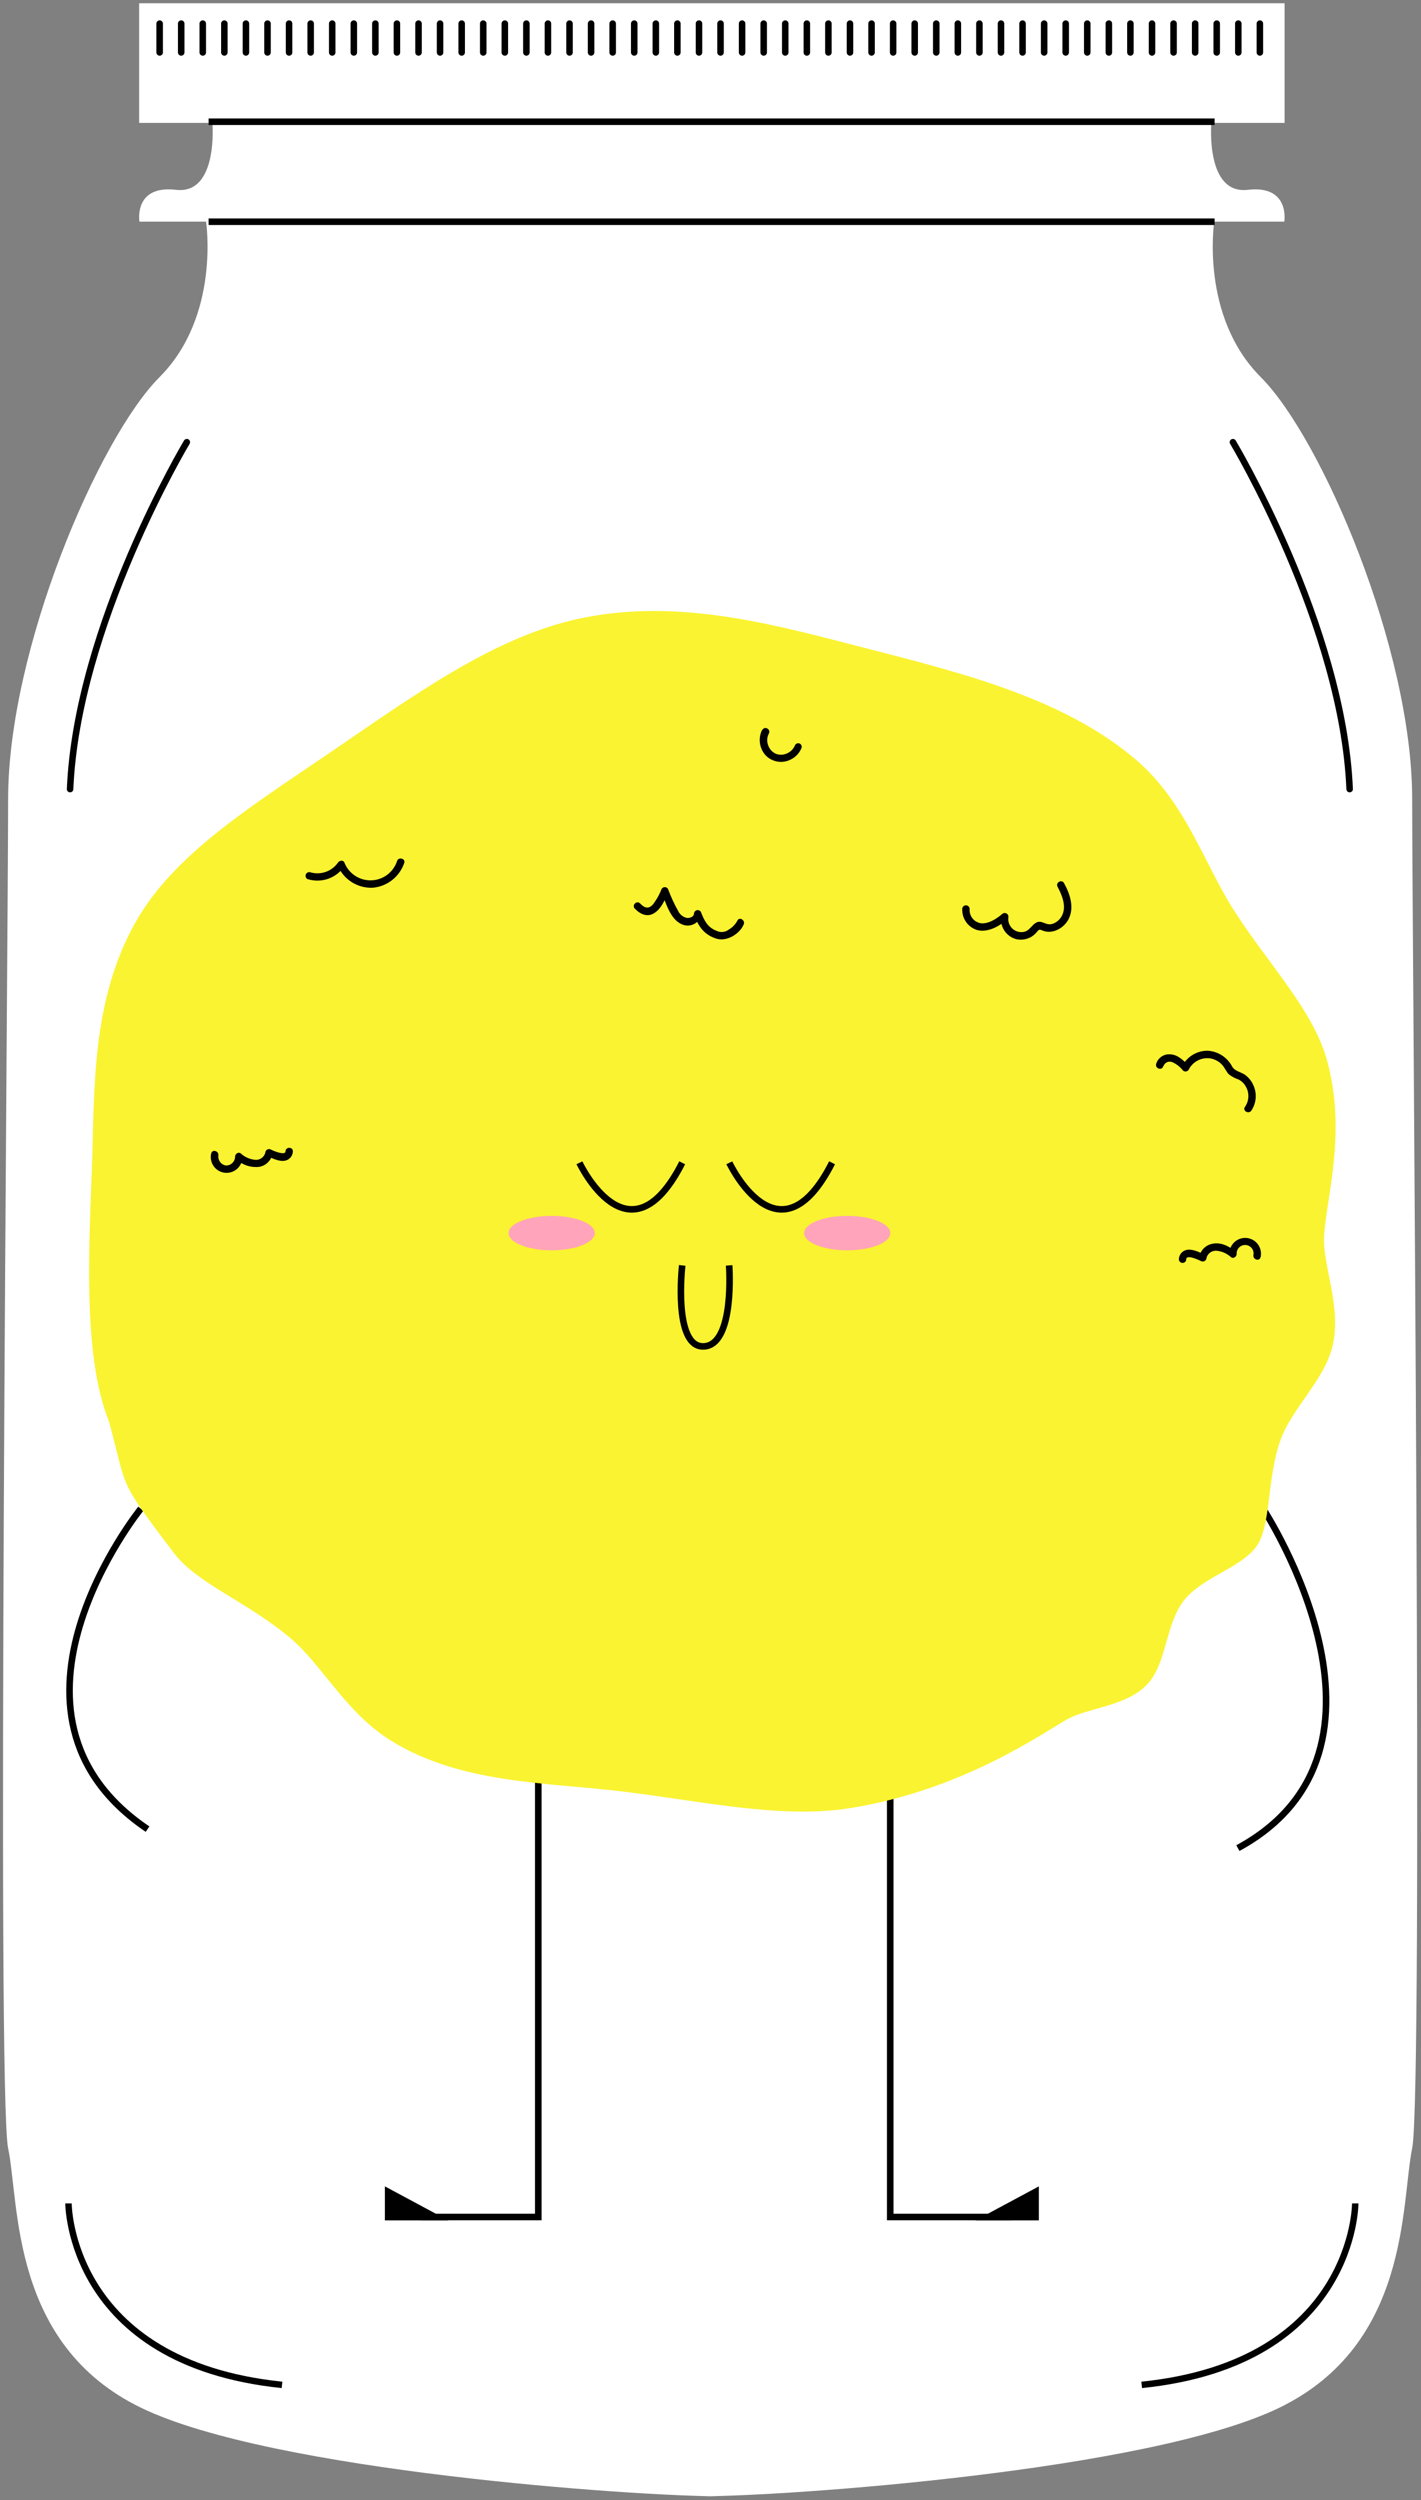 <svg width="327" height="575" viewBox="0 0 327 575" fill="none" xmlns="http://www.w3.org/2000/svg">
<rect x="0" y="0" width="327" height="575" fill="#808080" stroke="none"/>
<g clip-path="url(#clip0_4_382)">
<path d="M165.36 574.14C146.44 574.14 62.68 568.39 32.51 553.81C2.34 539.23 4.51 506.81 1.87 494.09C-0.77 481.37 1.87 218.26 1.87 183.78C1.87 149.3 22.7 100.78 36.72 86.73C50.74 72.68 47.42 50.98 47.42 50.98H279.42C279.42 50.98 276.1 72.69 290.12 86.73C304.14 100.77 324.97 149.3 324.97 183.78C324.97 218.26 327.57 481.32 324.97 494.09C322.37 506.86 324.5 539.23 294.33 553.81C264.16 568.39 180.4 574.14 161.48 574.14" fill="white"/>
<path d="M123.87 409.5V509.91H96.67" stroke="black" stroke-width="1.51" stroke-miterlimit="10"/>
<path d="M204.86 413.5L204.86 509.91H232.78" stroke="black" stroke-width="1.51" stroke-miterlimit="10"/>
<path d="M32.403 347C32.403 347 -5.517 394 33.953 420.7" stroke="black" stroke-width="1.51" stroke-miterlimit="10"/>
<path d="M290.829 347.275C290.829 347.275 326.736 402.329 284.862 425.063" stroke="black" stroke-width="1.51" stroke-miterlimit="10"/>
<path d="M103.15 510.69L88.57 502.86V510.69H103.15Z" fill="black"/>
<path d="M224.47 510.69L239.06 502.86V510.69H224.47Z" fill="black"/>
<path d="M25.13 327.1C19.47 312.94 20.24 291.74 21.13 269.17C21.81 251.1 20.83 230.22 31.34 211.84C39.99 196.72 56.89 186.03 75.34 173.5C95.54 159.74 113.99 146.17 134.16 142.1C157.29 137.44 179.68 144.1 200.27 149.35C222.77 155.12 245.52 161.02 261.65 174.95C272.8 184.58 277.16 198.67 283.81 209.15C291.81 221.73 302.1 232.15 305.34 243.76C310.01 260.51 305.13 275.67 304.7 284.42C304.36 291.08 308.7 300.42 306.7 309.36C304.95 317.28 297.19 323.94 294.61 331.36C291.39 340.61 292.61 351.36 288.88 356.01C284.95 360.9 276.45 362.85 272.33 368.26C268.21 373.67 268.45 382.57 264.12 387.26C259.27 392.52 250.75 392.58 245.47 395.5C240.19 398.42 221.87 411.59 195.94 415.82C179.7 418.5 161.03 414.13 142.39 411.94C125.06 409.94 105.81 410.12 90.08 400.42C79.58 393.95 74.15 382.93 66.82 376.76C56.82 368.33 45.35 364.25 40 357.17C26.94 339.95 29.39 342.9 25.13 327.1Z" fill="#FAF331"/>
<path d="M133.34 267.44C133.34 267.44 144.71 291.54 156.99 267.44" stroke="black" stroke-width="1.51" stroke-miterlimit="10"/>
<path d="M167.83 267.44C167.83 267.44 179.2 291.54 191.48 267.44" stroke="black" stroke-width="1.51" stroke-miterlimit="10"/>
<path d="M156.99 291.04C156.99 291.04 154.83 310.04 161.99 309.67C169.15 309.3 167.79 291.04 167.79 291.04" stroke="black" stroke-width="1.51" stroke-miterlimit="10"/>
<path d="M126.95 287.57C132.429 287.57 136.87 285.797 136.87 283.61C136.87 281.423 132.429 279.65 126.95 279.65C121.471 279.65 117.03 281.423 117.03 283.61C117.03 285.797 121.471 287.57 126.95 287.57Z" fill="#FFA4BA"/>
<path d="M194.96 287.57C200.439 287.57 204.88 285.797 204.88 283.61C204.88 281.423 200.439 279.65 194.96 279.65C189.481 279.65 185.04 281.423 185.04 283.61C185.04 285.797 189.481 287.57 194.96 287.57Z" fill="#FFA4BA"/>
<path d="M70.94 202.24C72.464 202.684 74.09 202.633 75.584 202.093C77.077 201.554 78.361 200.555 79.25 199.24H77.79C78.475 200.782 79.613 202.08 81.052 202.96C82.492 203.841 84.165 204.263 85.85 204.17C87.467 204.015 89.004 203.396 90.277 202.386C91.549 201.376 92.502 200.02 93.02 198.48C93.37 197.48 91.73 196.99 91.38 198.02C90.972 199.285 90.182 200.394 89.119 201.192C88.055 201.991 86.771 202.441 85.442 202.48C84.113 202.52 82.804 202.147 81.695 201.412C80.587 200.678 79.733 199.619 79.25 198.38C78.98 197.75 78.1 197.91 77.79 198.38C77.096 199.381 76.103 200.137 74.954 200.539C73.804 200.942 72.557 200.97 71.39 200.62C71.172 200.56 70.94 200.589 70.744 200.701C70.548 200.813 70.405 200.998 70.345 201.215C70.285 201.432 70.314 201.665 70.426 201.861C70.538 202.057 70.722 202.2 70.94 202.26V202.24Z" fill="black"/>
<path d="M221.44 209.07C221.394 210.125 221.695 211.167 222.296 212.035C222.897 212.904 223.766 213.551 224.77 213.88C227.26 214.62 230.01 213 231.83 211.43L230.41 210.6C230.201 211.777 230.445 212.99 231.092 213.995C231.739 215 232.742 215.723 233.9 216.02C235.104 216.273 236.359 216.059 237.41 215.42C237.883 215.114 238.302 214.732 238.65 214.29C239.23 213.6 239.32 213.82 240.08 214.09C242.3 214.88 244.77 213.47 245.84 211.51C247.31 208.81 246.24 205.59 244.84 203.1C244.31 202.15 242.84 203.01 243.37 203.96C244.37 205.85 245.44 208.36 244.44 210.48C244.021 211.372 243.277 212.069 242.36 212.43C241.36 212.81 240.74 212.43 239.81 212.11C237.97 211.5 237.39 213.75 235.9 214.26C235.424 214.406 234.919 214.431 234.43 214.333C233.942 214.235 233.485 214.017 233.102 213.698C232.719 213.38 232.421 212.971 232.236 212.509C232.051 212.046 231.983 211.545 232.04 211.05C232.082 210.87 232.066 210.68 231.992 210.511C231.918 210.341 231.791 210.199 231.631 210.107C231.47 210.015 231.284 209.977 231.1 209.999C230.916 210.021 230.744 210.102 230.61 210.23C229.36 211.32 227.3 212.64 225.55 212.32C224.822 212.163 224.175 211.747 223.73 211.149C223.285 210.551 223.072 209.813 223.13 209.07C223.13 208.845 223.04 208.628 222.881 208.469C222.722 208.31 222.505 208.22 222.28 208.22C222.055 208.22 221.838 208.31 221.679 208.469C221.52 208.628 221.43 208.845 221.43 209.07H221.44Z" fill="black"/>
<path d="M175.41 167.81C174.922 168.759 174.735 169.834 174.874 170.892C175.014 171.95 175.473 172.94 176.19 173.73C176.938 174.507 177.922 175.016 178.989 175.177C180.056 175.338 181.146 175.142 182.09 174.62C183.184 174.056 184.031 173.109 184.47 171.96C184.519 171.749 184.485 171.528 184.376 171.342C184.266 171.155 184.088 171.019 183.88 170.96C183.67 170.918 183.452 170.955 183.267 171.064C183.083 171.173 182.945 171.346 182.88 171.55C182.517 172.352 181.858 172.983 181.04 173.31C180.624 173.493 180.174 173.587 179.72 173.587C179.266 173.587 178.816 173.493 178.4 173.31C178.003 173.104 177.651 172.821 177.365 172.477C177.078 172.134 176.862 171.737 176.73 171.31C176.586 170.889 176.528 170.444 176.561 170.001C176.593 169.557 176.716 169.125 176.92 168.73C177.45 167.73 175.98 166.91 175.46 167.87L175.41 167.81Z" fill="black"/>
<path d="M267.73 245.21C267.797 245.015 267.902 244.836 268.04 244.683C268.178 244.53 268.345 244.406 268.532 244.319C268.719 244.232 268.921 244.184 269.127 244.177C269.333 244.171 269.538 244.206 269.73 244.28C270.706 244.7 271.559 245.361 272.21 246.2C272.302 246.291 272.413 246.36 272.536 246.402C272.658 246.443 272.788 246.456 272.917 246.44C273.045 246.423 273.167 246.378 273.276 246.307C273.384 246.236 273.474 246.141 273.54 246.03C273.984 245.14 274.695 244.41 275.573 243.943C276.451 243.475 277.453 243.292 278.44 243.42C279.464 243.58 280.411 244.063 281.14 244.8C281.8 245.48 282.14 246.41 282.76 247.08C283.463 247.619 284.25 248.039 285.09 248.32C285.789 248.698 286.36 249.276 286.73 249.98C287.126 250.692 287.313 251.501 287.271 252.314C287.228 253.128 286.958 253.913 286.49 254.58C285.86 255.48 287.33 256.33 287.96 255.44C288.522 254.6 288.862 253.631 288.949 252.624C289.037 251.617 288.869 250.604 288.46 249.68C288.057 248.714 287.401 247.874 286.56 247.25C285.56 246.52 284.25 246.45 283.56 245.34C283.02 244.293 282.217 243.404 281.23 242.761C280.243 242.118 279.106 241.742 277.93 241.67C276.724 241.654 275.537 241.973 274.501 242.591C273.464 243.209 272.62 244.101 272.06 245.17L273.4 245C272.28 243.81 270.92 242.5 269.17 242.49C268.469 242.455 267.777 242.66 267.209 243.071C266.64 243.482 266.228 244.074 266.04 244.75C265.81 245.82 267.45 246.28 267.68 245.21H267.73Z" fill="black"/>
<path d="M146.09 208.98C147.32 210.28 148.98 211.05 150.61 209.98C152.24 208.91 152.98 206.98 153.71 205.34H152.24C153.29 207.73 154.24 211.43 156.87 212.57C157.318 212.785 157.809 212.892 158.305 212.884C158.802 212.875 159.289 212.751 159.729 212.521C160.169 212.291 160.549 211.961 160.839 211.558C161.129 211.155 161.321 210.69 161.4 210.2L159.73 210.42C160.73 213.07 161.97 214.94 164.79 215.87C167.17 216.66 170.17 214.87 171.14 212.63C171.56 211.63 170.14 210.76 169.67 211.77C169.235 212.607 168.569 213.302 167.75 213.77C167.356 214.091 166.877 214.292 166.372 214.349C165.867 214.406 165.356 214.316 164.9 214.09C162.9 213.33 162.11 211.85 161.37 209.95C161.316 209.751 161.191 209.578 161.018 209.465C160.846 209.351 160.638 209.304 160.434 209.332C160.23 209.36 160.042 209.461 159.907 209.618C159.772 209.774 159.698 209.974 159.7 210.18C159.63 210.9 158.7 211.18 158.09 211.13C157.662 211.041 157.26 210.856 156.914 210.589C156.567 210.322 156.286 209.981 156.09 209.59C155.165 207.946 154.373 206.23 153.72 204.46C153.645 204.331 153.538 204.224 153.409 204.15C153.28 204.076 153.134 204.037 152.985 204.037C152.836 204.037 152.69 204.076 152.561 204.15C152.432 204.224 152.325 204.331 152.25 204.46C151.783 205.672 151.154 206.816 150.38 207.86C149.38 209.13 148.38 208.95 147.3 207.79C146.55 207 145.3 208.2 146.1 209L146.09 208.98Z" fill="black"/>
<path d="M48.59 265.32C48.477 265.824 48.473 266.347 48.577 266.853C48.682 267.359 48.893 267.837 49.196 268.255C49.5 268.673 49.889 269.022 50.338 269.278C50.787 269.534 51.285 269.691 51.799 269.74C52.314 269.789 52.832 269.727 53.321 269.56C53.81 269.392 54.258 269.123 54.634 268.769C55.011 268.415 55.308 267.985 55.505 267.508C55.703 267.03 55.797 266.516 55.78 266L54.51 266.74C55.212 267.376 56.045 267.851 56.95 268.131C57.856 268.411 58.811 268.489 59.75 268.36C60.525 268.202 61.23 267.805 61.768 267.226C62.306 266.647 62.649 265.914 62.75 265.13L61.47 265.86C62.61 266.4 64.26 267.22 65.57 266.96C66.075 266.864 66.531 266.599 66.864 266.208C67.197 265.817 67.386 265.323 67.4 264.81C67.4 263.72 65.74 263.72 65.7 264.81C65.66 265.9 62.7 264.6 62.32 264.39C62.19 264.32 62.044 264.284 61.897 264.286C61.749 264.288 61.605 264.328 61.477 264.403C61.349 264.477 61.243 264.583 61.168 264.711C61.093 264.838 61.053 264.982 61.05 265.13C60.922 265.61 60.637 266.032 60.239 266.33C59.842 266.627 59.356 266.782 58.86 266.77C57.564 266.678 56.337 266.15 55.38 265.27C54.85 264.86 54.11 265.42 54.1 266C54.1 266.28 54.044 266.557 53.933 266.815C53.823 267.072 53.661 267.304 53.458 267.497C53.255 267.69 53.015 267.839 52.752 267.936C52.489 268.033 52.21 268.075 51.93 268.06C51.412 267.962 50.95 267.671 50.638 267.246C50.326 266.821 50.188 266.294 50.25 265.77C50.42 264.7 48.78 264.24 48.61 265.32H48.59Z" fill="black"/>
<path d="M290.1 289.11C290.207 288.608 290.206 288.089 290.097 287.587C289.989 287.086 289.776 286.613 289.472 286.199C289.168 285.786 288.78 285.441 288.334 285.188C287.887 284.935 287.392 284.779 286.882 284.731C286.371 284.683 285.855 284.743 285.369 284.908C284.883 285.073 284.438 285.339 284.062 285.688C283.686 286.037 283.388 286.462 283.188 286.935C282.987 287.407 282.889 287.917 282.9 288.43L284.18 287.7C282.7 286.56 280.85 285.64 278.94 286.08C278.164 286.236 277.457 286.631 276.919 287.211C276.38 287.791 276.038 288.525 275.94 289.31L277.22 288.58C276.08 288.03 274.42 287.21 273.11 287.47C272.606 287.567 272.151 287.833 271.818 288.224C271.485 288.615 271.296 289.107 271.28 289.62C271.28 289.845 271.37 290.062 271.529 290.221C271.688 290.38 271.905 290.47 272.13 290.47C272.355 290.47 272.572 290.38 272.731 290.221C272.89 290.062 272.98 289.845 272.98 289.62C272.98 288.43 275.98 289.84 276.36 290.04C276.489 290.112 276.635 290.15 276.784 290.15C276.932 290.149 277.077 290.11 277.206 290.037C277.335 289.963 277.443 289.858 277.519 289.73C277.595 289.603 277.636 289.458 277.64 289.31C277.767 288.831 278.051 288.409 278.446 288.11C278.841 287.811 279.325 287.652 279.82 287.66C281.119 287.749 282.348 288.282 283.3 289.17C283.84 289.58 284.58 289.01 284.58 288.43C284.56 288.153 284.6 287.875 284.696 287.615C284.793 287.355 284.943 287.118 285.138 286.921C285.333 286.723 285.568 286.57 285.828 286.471C286.087 286.371 286.364 286.329 286.641 286.345C286.918 286.362 287.188 286.437 287.434 286.566C287.679 286.696 287.894 286.876 288.065 287.095C288.235 287.314 288.357 287.567 288.421 287.837C288.486 288.107 288.492 288.388 288.44 288.66C288.26 289.73 289.9 290.19 290.08 289.11H290.1Z" fill="black"/>
<path d="M48.88 50.98H32.09C32.09 50.98 30.69 42.52 40.49 43.66C50.29 44.8 48.88 28.27 48.88 28.27H278.75C278.75 28.27 277.34 44.8 287.14 43.66C296.94 42.52 295.54 50.98 295.54 50.98H278.75" fill="white"/>
<path d="M15.76 506.78C15.76 506.78 15.76 543.46 64.9 548.52" stroke="black" stroke-width="1.48" stroke-miterlimit="10"/>
<path d="M311.87 506.78C311.87 506.78 311.87 543.46 262.73 548.52" stroke="black" stroke-width="1.48" stroke-miterlimit="10"/>
<path d="M295.61 0.75H32.02V28.27H295.61V0.75Z" fill="white"/>
<path d="M36.74 5.43V12.06" stroke="black" stroke-width="1.5" stroke-linecap="round" stroke-linejoin="round"/>
<path d="M41.7 5.43V12.06" stroke="black" stroke-width="1.5" stroke-linecap="round" stroke-linejoin="round"/>
<path d="M46.66 5.43V12.06" stroke="black" stroke-width="1.5" stroke-linecap="round" stroke-linejoin="round"/>
<path d="M51.63 5.43V12.06" stroke="black" stroke-width="1.5" stroke-linecap="round" stroke-linejoin="round"/>
<path d="M56.59 5.43V12.06" stroke="black" stroke-width="1.5" stroke-linecap="round" stroke-linejoin="round"/>
<path d="M61.56 5.43V12.06" stroke="black" stroke-width="1.5" stroke-linecap="round" stroke-linejoin="round"/>
<path d="M66.52 5.43V12.06" stroke="black" stroke-width="1.5" stroke-linecap="round" stroke-linejoin="round"/>
<path d="M71.49 5.43V12.06" stroke="black" stroke-width="1.5" stroke-linecap="round" stroke-linejoin="round"/>
<path d="M76.45 5.43V12.06" stroke="black" stroke-width="1.5" stroke-linecap="round" stroke-linejoin="round"/>
<path d="M81.42 5.43V12.06" stroke="black" stroke-width="1.5" stroke-linecap="round" stroke-linejoin="round"/>
<path d="M86.38 5.43V12.06" stroke="black" stroke-width="1.5" stroke-linecap="round" stroke-linejoin="round"/>
<path d="M91.34 5.43V12.06" stroke="black" stroke-width="1.5" stroke-linecap="round" stroke-linejoin="round"/>
<path d="M96.31 5.43V12.06" stroke="black" stroke-width="1.5" stroke-linecap="round" stroke-linejoin="round"/>
<path d="M101.27 5.43V12.06" stroke="black" stroke-width="1.5" stroke-linecap="round" stroke-linejoin="round"/>
<path d="M106.24 5.43V12.06" stroke="black" stroke-width="1.5" stroke-linecap="round" stroke-linejoin="round"/>
<path d="M111.2 5.43V12.06" stroke="black" stroke-width="1.5" stroke-linecap="round" stroke-linejoin="round"/>
<path d="M116.17 5.43V12.06" stroke="black" stroke-width="1.5" stroke-linecap="round" stroke-linejoin="round"/>
<path d="M121.13 5.43V12.06" stroke="black" stroke-width="1.5" stroke-linecap="round" stroke-linejoin="round"/>
<path d="M126.09 5.43V12.06" stroke="black" stroke-width="1.5" stroke-linecap="round" stroke-linejoin="round"/>
<path d="M131.06 5.43V12.06" stroke="black" stroke-width="1.5" stroke-linecap="round" stroke-linejoin="round"/>
<path d="M136.02 5.43V12.06" stroke="black" stroke-width="1.5" stroke-linecap="round" stroke-linejoin="round"/>
<path d="M140.99 5.43V12.06" stroke="black" stroke-width="1.5" stroke-linecap="round" stroke-linejoin="round"/>
<path d="M145.95 5.43V12.06" stroke="black" stroke-width="1.5" stroke-linecap="round" stroke-linejoin="round"/>
<path d="M150.92 5.43V12.06" stroke="black" stroke-width="1.5" stroke-linecap="round" stroke-linejoin="round"/>
<path d="M155.88 5.43V12.06" stroke="black" stroke-width="1.5" stroke-linecap="round" stroke-linejoin="round"/>
<path d="M160.85 5.43V12.06" stroke="black" stroke-width="1.5" stroke-linecap="round" stroke-linejoin="round"/>
<path d="M165.81 5.43V12.06" stroke="black" stroke-width="1.5" stroke-linecap="round" stroke-linejoin="round"/>
<path d="M170.77 5.43V12.06" stroke="black" stroke-width="1.5" stroke-linecap="round" stroke-linejoin="round"/>
<path d="M175.74 5.43V12.06" stroke="black" stroke-width="1.5" stroke-linecap="round" stroke-linejoin="round"/>
<path d="M180.7 5.43V12.06" stroke="black" stroke-width="1.5" stroke-linecap="round" stroke-linejoin="round"/>
<path d="M185.67 5.43V12.06" stroke="black" stroke-width="1.5" stroke-linecap="round" stroke-linejoin="round"/>
<path d="M190.63 5.43V12.06" stroke="black" stroke-width="1.5" stroke-linecap="round" stroke-linejoin="round"/>
<path d="M195.6 5.43V12.06" stroke="black" stroke-width="1.5" stroke-linecap="round" stroke-linejoin="round"/>
<path d="M200.56 5.43V12.06" stroke="black" stroke-width="1.5" stroke-linecap="round" stroke-linejoin="round"/>
<path d="M205.53 5.43V12.06" stroke="black" stroke-width="1.5" stroke-linecap="round" stroke-linejoin="round"/>
<path d="M210.49 5.43V12.06" stroke="black" stroke-width="1.5" stroke-linecap="round" stroke-linejoin="round"/>
<path d="M215.45 5.43V12.06" stroke="black" stroke-width="1.5" stroke-linecap="round" stroke-linejoin="round"/>
<path d="M220.42 5.43V12.06" stroke="black" stroke-width="1.5" stroke-linecap="round" stroke-linejoin="round"/>
<path d="M225.38 5.43V12.06" stroke="black" stroke-width="1.5" stroke-linecap="round" stroke-linejoin="round"/>
<path d="M230.35 5.43V12.06" stroke="black" stroke-width="1.5" stroke-linecap="round" stroke-linejoin="round"/>
<path d="M235.31 5.43V12.06" stroke="black" stroke-width="1.5" stroke-linecap="round" stroke-linejoin="round"/>
<path d="M240.28 5.43V12.06" stroke="black" stroke-width="1.5" stroke-linecap="round" stroke-linejoin="round"/>
<path d="M245.24 5.43V12.06" stroke="black" stroke-width="1.5" stroke-linecap="round" stroke-linejoin="round"/>
<path d="M250.2 5.43V12.06" stroke="black" stroke-width="1.5" stroke-linecap="round" stroke-linejoin="round"/>
<path d="M255.17 5.43V12.06" stroke="black" stroke-width="1.5" stroke-linecap="round" stroke-linejoin="round"/>
<path d="M260.13 5.43V12.06" stroke="black" stroke-width="1.5" stroke-linecap="round" stroke-linejoin="round"/>
<path d="M265.1 5.43V12.06" stroke="black" stroke-width="1.5" stroke-linecap="round" stroke-linejoin="round"/>
<path d="M270.06 5.43V12.06" stroke="black" stroke-width="1.5" stroke-linecap="round" stroke-linejoin="round"/>
<path d="M275.03 5.43V12.06" stroke="black" stroke-width="1.5" stroke-linecap="round" stroke-linejoin="round"/>
<path d="M279.99 5.43V12.06" stroke="black" stroke-width="1.5" stroke-linecap="round" stroke-linejoin="round"/>
<path d="M284.96 5.43V12.06" stroke="black" stroke-width="1.5" stroke-linecap="round" stroke-linejoin="round"/>
<path d="M289.92 5.43V12.06" stroke="black" stroke-width="1.5" stroke-linecap="round" stroke-linejoin="round"/>
<path d="M42.99 101.7C42.99 101.7 17.7 143.87 16.13 181.49" stroke="black" stroke-width="1.5" stroke-linecap="round" stroke-linejoin="round"/>
<path d="M283.72 101.7C283.72 101.7 309.01 143.87 310.58 181.49" stroke="black" stroke-width="1.5" stroke-linecap="round" stroke-linejoin="round"/>
<path d="M48 28H279.5" stroke="black" stroke-width="1.5"/>
<path d="M48 51H279.5" stroke="black" stroke-width="1.5"/>
</g>
<defs>
<clipPath id="clip0_4_382">
<rect width="326.88" height="574.85" fill="white"/>
</clipPath>
</defs>
</svg>
